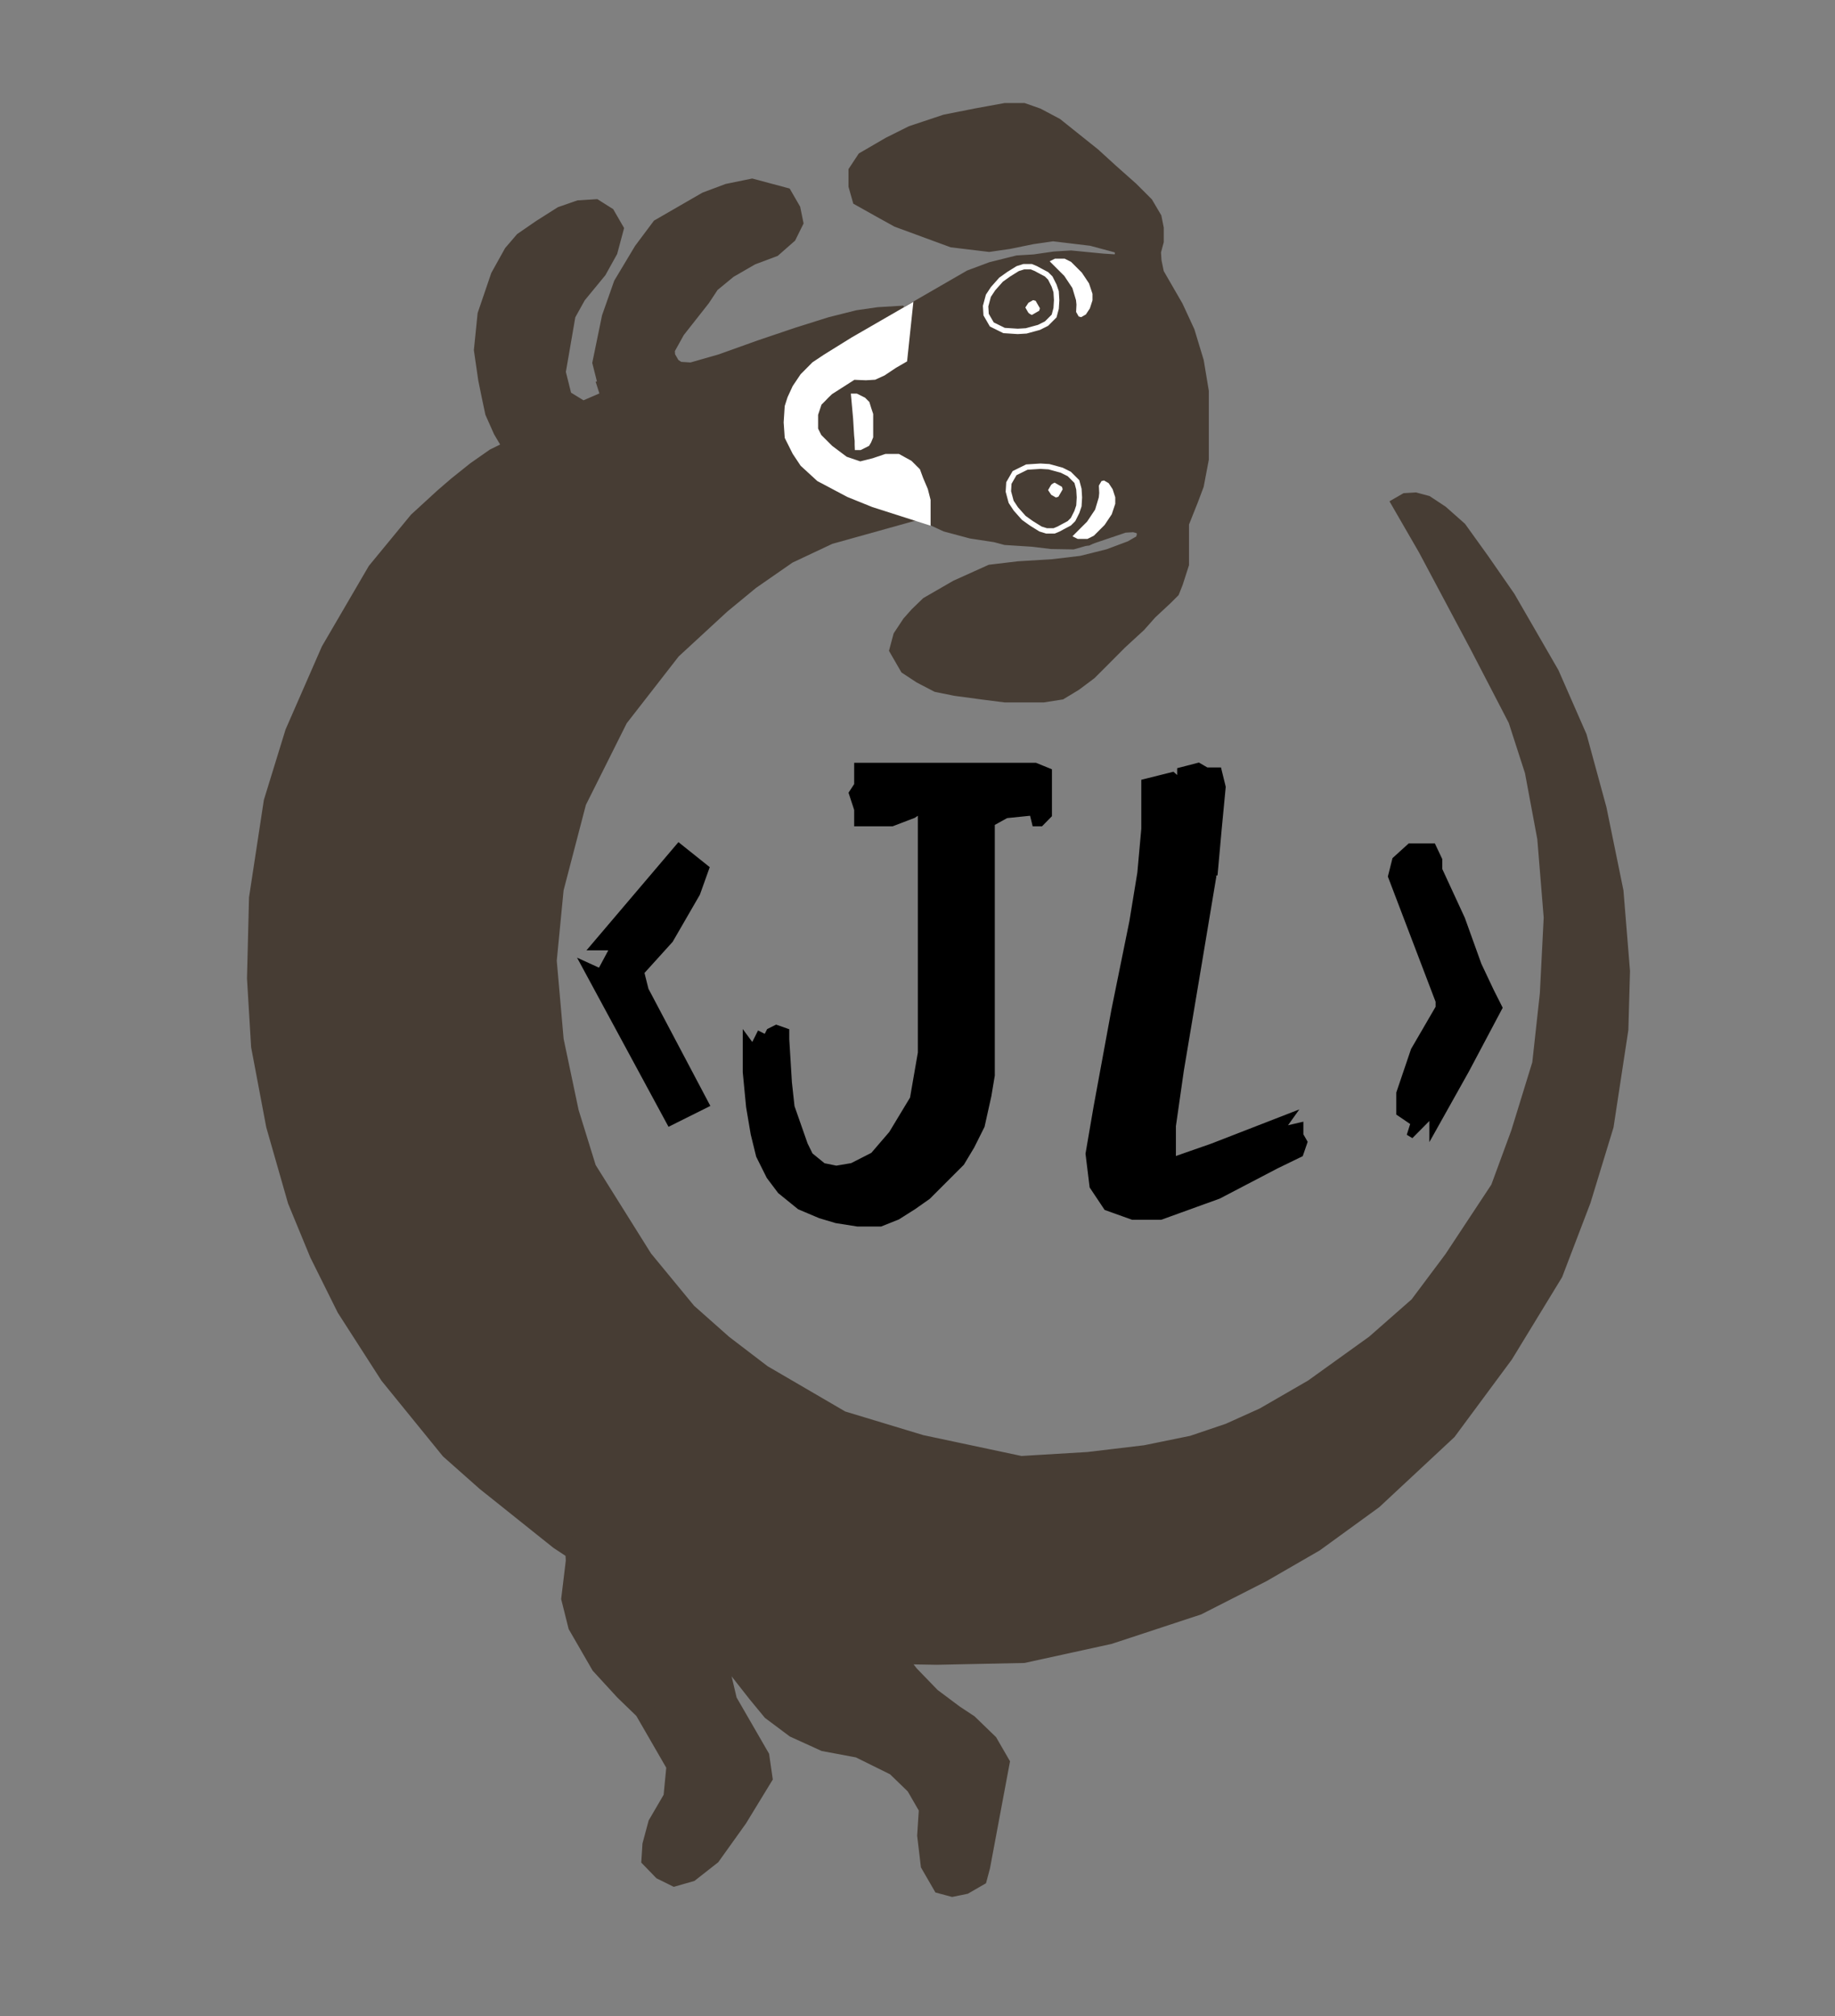 <svg width="273" height="300" viewBox="0 0 273 300" fill="none" xmlns="http://www.w3.org/2000/svg">
<rect x="0" y="0" width="273" height="300" fill="#808080" stroke="none"/>
<g clip-path="url(#clip0_217_197)">
<path d="M172.225 37.503L172.639 35.961L172.639 33.922L172.301 32.229L170.969 29.971L168.711 27.713L165.659 25L163.066 22.633L160.244 20.375L157.422 18.118L154.599 16.62L152.342 15.828L149.523 15.828L145.177 16.62L140.488 17.553L135.408 19.247L132.021 20.94L128.123 23.207L126.732 25.314L126.732 27.713L127.372 29.971L130.401 31.669L133.279 33.266L141.554 36.31L147.158 36.985L150.167 36.551L153.664 35.836L156.673 35.402L159.475 35.74L162.277 36.077L163.819 36.491L166.133 37.111L166.415 37.599L166.208 38.37L164.177 38.239L159.344 37.771L156.824 37.922L153.816 38.355L151.296 38.507L147.31 39.505L144.094 40.709L141.65 42.12L139.206 43.532L136.273 45.225L132.851 47.201L129.918 48.894L127.267 51.076L125.105 52.976L123.225 55.365L121.835 57.472L120.726 60.067L120.388 62.869L121.028 65.107L122.44 67.551L123.568 69.506L126.24 71.875L130.274 73.782L134.308 75.69L140.552 78.602L144.408 79.635L147.981 80.18L149.523 80.593L151.554 80.724L153.585 80.855L156.387 81.192L159.678 81.248L161.915 80.608L164.642 79.685L167.368 78.763L168.628 78.688L169.399 78.894L169.681 79.383L169.475 80.154L168.008 81.001L164.793 82.205L160.807 83.203L156.538 83.712L151.498 84.015L147.23 84.524L142.059 86.857L139.615 88.269L137.66 89.397L135.987 91.015L134.802 92.351L134.107 93.404L133.411 94.457L133.205 95.228L132.998 95.999L132.792 96.77L133.356 97.748L134.485 99.704L136.592 101.094L139.206 102.46L142.059 103.041L146.133 103.589L149.523 104.022L152.906 104.022L155.228 104.022L157.987 103.589L160.244 102.222L162.502 100.529L164.196 98.836L167.018 95.999L169.84 93.404L171.534 91.498L173.792 89.397L174.92 88.269L175.481 86.857L176.394 84.015L176.394 80.593L176.394 77.951L177.743 74.564L178.591 72.306L179.342 68.355L179.342 65.532L179.342 62.146L179.342 58.194L178.591 53.679L177.221 49.163L175.481 45.401L174.352 43.445L173.223 41.49L172.659 40.512L172.301 38.763L172.225 37.503Z" fill="#473D34" stroke="#473D34"/>
<path d="M130.717 47.202L134.496 46.975L129.681 49.784L128.552 50.349L126.294 52.042L123.722 54.577L121.778 56.558L120.085 59.38L118.956 62.203L118.758 64.46L119.52 66.718L120.085 68.412L120.649 69.54L121.778 71.234L122.907 72.363L124.6 73.492L126.858 74.621L129.116 75.75L133.632 75.75L134.761 76.314L123.299 79.512L117.151 82.409L111.567 86.285L107.202 89.883L99.864 96.656L91.962 106.817L85.753 119.235L82.366 132.217L81.325 142.942L82.366 154.796L84.624 165.521L87.243 173.981L95.634 187.386L102.181 195.338L107.523 200.075L113.354 204.53L125.147 211.409L136.995 214.997L151.852 218.151L161.931 217.547L170.468 216.528L177.463 215.097L182.916 213.252L188.087 210.919L195.419 206.685L204.632 200.063L211.118 194.363L216.268 187.479L223.222 176.946L226.266 168.671L229.441 158.364L230.585 147.927L231.164 136.512L230.201 124.684L228.336 114.681L225.852 106.99L220.131 95.954L212.435 81.495L208.766 75.14L209.255 74.858L210.515 74.782L212.057 75.196L214.164 76.587L216.835 78.955L220.146 83.561L224.022 89.145L230.513 100.388L234.616 109.752L237.534 120.451L240.039 132.692L241.002 144.52L240.76 153.133L238.583 167.425L235.202 178.503L231.049 189.373L223.682 201.448L215.261 212.828L204.244 223.099L195.521 229.439L187.699 233.955L178.129 238.829L164.986 243.158L152.256 245.945L139.374 246.213L132.793 246.102L135.257 249.241L138.493 252.588L141.935 255.163L144.041 256.554L146.995 259.411L148.688 262.344L145.816 277.69L145.403 279.232L143.447 280.361L141.699 280.719L140.156 280.306L138.463 277.373L137.954 273.104L138.216 269.042L136.24 265.62L133.287 262.763L127.814 260.057L122.699 259.099L118.279 257.089L114.837 254.513L112.654 251.863L110.19 248.723L108.985 245.508L108.759 241.728L108.194 240.75L107.423 240.544L105.674 240.902L106.823 247.408L108.179 253.143L112.977 261.453L113.411 264.462L109.727 270.499L105.761 276.048L102.621 278.512L100.383 279.153L98.559 278.25L96.941 276.577L97.072 274.546L97.899 271.462L100.192 267.531L100.66 262.698L98.12 258.299L95.862 254.388L92.909 251.53L89.391 247.695L86.004 241.829L85.007 237.843L85.682 232.239L85.606 230.979L85.324 230.49L83.217 229.099L72.326 220.396L66.984 215.659L57.973 204.567L51.557 194.583L47.531 186.48L44.275 178.583L41.074 167.395L38.852 155.642L38.247 145.563L38.544 133.659L40.721 119.367L43.895 109.061L49.232 96.855L56.111 85.062L62.239 77.613L66.074 74.095L68.058 72.384L70.88 70.126L73.648 68.189L76.525 66.778L74.832 63.917L73.648 61.249L73.138 58.837L72.63 56.345L72.009 52.064L72.534 46.901L74.469 41.221L76.388 37.771L77.946 35.955L80.572 34.145L83.653 32.19L86.217 31.297L88.475 31.157L90.112 32.19L91.241 34.145L90.415 37.23L88.817 40.107L85.753 43.832L84.155 46.709L83.405 51.053L82.654 55.398L83.652 59.384L86.685 61.249L88.852 60.317L91.019 59.384L89.649 53.966L91.019 47.309L92.748 42.4L95.736 37.416L98.311 33.974L101.733 31.998L105.155 30.023L108.371 28.818L111.868 28.102L114.181 28.722L116.494 29.342L117.623 31.297L117.981 33.046L117.079 34.87L114.917 36.77L111.702 37.975L108.28 39.951L105.629 42.133L104.238 44.239L102.359 46.628L100.479 49.017L98.881 51.895L98.957 53.155L99.522 54.133L99.804 54.621L100.857 55.317L102.888 55.448L107.363 54.168L113.305 52.041L118.758 50.196L123.722 48.634L127.708 47.636L130.717 47.202Z" fill="#473D34"/>
<path d="M91.019 59.384L89.649 53.966L91.019 47.309L92.748 42.4L95.736 37.416L98.311 33.974L101.733 31.998L105.155 30.023L108.371 28.818L111.868 28.102L114.181 28.722L116.494 29.342L117.623 31.297L117.981 33.046L117.079 34.87L114.917 36.77L111.702 37.975L108.28 39.951L105.629 42.133L104.238 44.239L102.359 46.628L100.479 49.017L98.881 51.895L98.957 53.155L99.522 54.133L99.804 54.621L100.857 55.317L102.888 55.448L107.363 54.168L113.305 52.041L118.758 50.196L123.722 48.634L127.708 47.636L130.717 47.202L134.496 46.975L129.681 49.784L128.552 50.349L126.294 52.042L123.722 54.577L121.778 56.558L120.085 59.38L118.956 62.203L118.758 64.46L119.52 66.718L120.085 68.412L120.649 69.54L121.778 71.234L122.907 72.363L124.6 73.492L126.858 74.621L129.116 75.75L133.632 75.75L134.761 76.314L123.299 79.512L117.151 82.409L111.567 86.285L107.202 89.883L99.864 96.656L91.962 106.817L85.753 119.235L82.366 132.217L81.325 142.942L82.366 154.796L84.624 165.521L87.243 173.981L95.634 187.386L102.181 195.338L107.523 200.075L113.354 204.53L125.147 211.409L136.995 214.997L151.852 218.152L161.931 217.547L170.468 216.528L177.463 215.097L182.916 213.252L188.087 210.919L195.419 206.685L204.632 200.063L211.118 194.363L216.268 187.479L223.222 176.946L226.266 168.671L229.441 158.364L230.585 147.927L231.164 136.512L230.201 124.684L228.336 114.681L225.852 106.99L220.131 95.954L212.435 81.495L208.766 75.14L209.255 74.858L210.515 74.782L212.057 75.196L214.164 76.587L216.835 78.955L220.146 83.561L224.022 89.145L230.513 100.388L234.616 109.752L237.534 120.451L240.039 132.692L241.002 144.52L240.76 153.133L238.583 167.425L235.202 178.503L231.049 189.373L223.682 201.448L215.261 212.828L204.244 223.099L195.521 229.439L187.699 233.955L178.129 238.829L164.986 243.158L152.256 245.945L139.374 246.213L132.793 246.102L135.257 249.241L138.493 252.588L141.935 255.163L144.041 256.554L146.995 259.411L148.688 262.344L145.816 277.69L145.403 279.232L143.447 280.361L141.699 280.719L140.156 280.306L138.463 277.373L137.954 273.104L138.216 269.042L136.24 265.62L133.287 262.763L127.814 260.057L122.699 259.099L118.279 257.089L114.837 254.513L112.654 251.863L110.19 248.723L108.985 245.508L108.759 241.728L108.194 240.75L107.423 240.544L105.674 240.902L106.823 247.408L108.179 253.143L112.977 261.453L113.411 264.462L109.727 270.499L105.761 276.048L102.621 278.512L100.383 279.153L98.559 278.25L96.941 276.577L97.072 274.546L97.899 271.462L100.192 267.531L100.66 262.698L98.12 258.299L95.862 254.388L92.909 251.53L89.391 247.695L86.004 241.829L85.007 237.843L85.682 232.239L85.606 230.979L85.324 230.49L83.217 229.099L72.326 220.396L66.984 215.659L57.973 204.567L51.557 194.583L47.531 186.48L44.275 178.583L41.074 167.395L38.852 155.642L38.247 145.563L38.544 133.659L40.721 119.367L43.895 109.061L49.232 96.855L56.111 85.062L62.239 77.613L66.074 74.095L68.058 72.384L70.88 70.126L73.648 68.189L76.525 66.778L74.832 63.917L73.648 61.249L73.138 58.837L72.63 56.345L72.009 52.064L72.534 46.901L74.469 41.221L76.388 37.771L77.946 35.955L80.572 34.145L83.653 32.19L86.217 31.297L88.475 31.157L90.112 32.19L91.241 34.145L90.415 37.23L88.817 40.107L85.753 43.832L84.155 46.709L83.405 51.053L82.654 55.398L83.652 59.384L86.685 61.249M91.019 59.384L90.044 56.345M91.019 59.384L86.685 61.249M86.685 61.249L88.852 60.317" stroke="#473D34" stroke-width="3"/>
<path d="M131.376 48.091L135.287 45.833L134.48 53.468L133.045 54.3L131.352 55.429L130.081 56.008L128.821 56.084L126.976 56.008L123.471 58.251L122.885 58.816L122.342 59.38L121.777 59.945L121.213 61.638L121.213 62.767L121.213 63.896L121.777 65.025L122.342 65.589L123.471 66.718L125.729 68.412L127.965 69.172L129.955 68.672L131.815 68.043L133.609 68.043L135.303 68.976L136.432 70.105L136.875 71.313L137.561 72.927L137.948 74.438L137.948 75.749L137.948 77.537L129.955 74.982L126.271 73.492L121.887 71.168L119.498 68.976L118.369 67.283L117.24 65.025L117.089 62.857L117.24 60.509L117.633 59.284L118.369 57.687L119.498 56.008L121.191 54.3L122.885 53.171L126.976 50.631L131.376 48.091Z" fill="white" stroke="white"/>
<path d="M127.168 62.252L126.857 58.816L127.422 58.816L128.551 59.38L129.115 59.944L129.376 60.787L129.658 61.638L129.658 62.767L129.658 63.331L129.658 63.896L129.658 64.46L129.658 65.025L129.376 65.713L129.115 66.154L127.986 66.718L127.422 66.718L127.4 66.154L127.4 65.589L127.319 64.772L127.168 62.252Z" fill="white" stroke="white" stroke-width="0.5"/>
<path d="M157.389 40.814L156.825 40.249L156.26 39.685L155.696 39.12L155.696 38.556L156.825 37.992L157.389 37.992L158.518 37.992L159.647 38.556L160.212 39.12L161.341 40.249L162.469 41.943L163.034 43.636L163.034 44.765L162.599 46.11L161.903 47.163L160.925 47.728L160.154 47.521L159.59 46.543L159.647 45.33L159.59 44.765L159.083 43.072L157.954 41.378L157.389 40.814Z" fill="white" stroke="#473D34"/>
<path d="M155.696 40.814L154.661 40.264L154.117 39.967L153.438 39.685L152.873 39.685L152.309 39.685L151.41 39.967L150.051 40.814L148.926 41.62L147.741 42.955L147.046 44.009L146.633 45.551L146.708 46.811L147.555 48.277L149.379 49.179L151.41 49.31L152.67 49.235L154.567 48.716L155.696 48.152L156.824 47.023L157.125 45.894L157.201 44.664L157.125 43.404L156.824 42.507L156.26 41.378L155.696 40.814Z" stroke="white" stroke-width="0.8"/>
<path d="M152.65 44.684L153.628 44.12L154.399 44.326L154.963 45.304L155.246 45.793L155.039 46.564L154.061 47.128L153.572 47.41C153.315 47.342 152.745 47.106 152.519 46.715L151.955 45.737L152.65 44.684Z" fill="white" stroke="#473D34"/>
<path d="M160.776 77.865L160.212 78.43L159.647 78.994L159.083 79.559L159.083 80.123L160.212 80.688L160.776 80.688L161.905 80.688L163.034 80.123L163.598 79.559L164.727 78.43L165.856 76.737L166.421 75.043L166.421 73.914L165.985 72.57L165.29 71.516L164.312 70.952L163.541 71.158L162.977 72.136L163.034 73.35L162.977 73.914L162.469 75.608L161.341 77.301L160.776 77.865Z" fill="white" stroke="#473D34"/>
<path d="M159.082 77.865L158.047 78.415L157.504 78.712L156.824 78.995L156.26 78.995L155.696 78.995L154.797 78.712L153.438 77.865L152.312 77.06L151.128 75.724L150.432 74.671L150.019 73.129L150.095 71.869L150.942 70.402L152.766 69.5L154.797 69.369L156.057 69.445L157.953 69.963L159.082 70.528L160.211 71.656L160.512 72.785L160.587 74.016L160.512 75.276L160.211 76.172L159.647 77.301L159.082 77.865Z" stroke="white" stroke-width="0.8"/>
<path d="M156.037 73.995L157.015 74.56L157.786 74.353L158.35 73.376L158.632 72.887L158.426 72.116L157.448 71.551L156.959 71.269C156.702 71.338 156.132 71.573 155.906 71.964L155.341 72.942L156.037 73.995Z" fill="white" stroke="#473D34"/>
<path d="M127.579 116.817V114H138.632H143.763H150.868H154.026L156 114.805V118.024V121.243L154.816 122.45H154.026L153.632 120.84L149.684 121.243L147.5 122.45V129.5V136V146V155.5V160L147 163L146 167.5L144.5 170.5L143 173L140 176L138 178L135.868 179.5L133.5 181L131 182H127.579L124.421 181.5L122.053 180.793L119 179.5L116.132 177.172L114.5 175L112.974 171.941L112.184 168.722L111.5 164.698L111 159.5V154.639L112 156L113 154L114 154.5L114.5 153.5L115.5 153L116.921 153.5V154.639L117.316 161.077L117.711 164.698L119.684 170.331L120.474 171.941L122.447 173.55L124.421 173.953L126.789 173.55L129.947 171.941L132.711 168.722L135.868 163.491L137.053 156.651V150.615V140.556V133.314V126.473V122.928V120.438L135.868 121.243L132.711 122.45H129.947H127.579V120.438L126.789 118.024L127.579 116.817Z" fill="black" stroke="black"/>
<path d="M88.333 140.909L101 126L105 129.195L103.667 132.922L99.667 139.844L95.333 144.636L96 147.299L105 164.338L99.667 167L87 143.571L89.333 144.636L91.333 140.909H88.333Z" fill="black" stroke="black"/>
<path d="M214.077 148.966L207 130.398L207.615 127.955L209.769 126H213.154L214.077 127.955V129.42L217.462 136.75L219.923 143.591L221.769 147.5L223 149.943L218.077 159.227L213.154 168.023V165.58L209.769 169L210.385 167.045L208.231 165.58V164.602V162.648L210.385 156.295L214.077 149.943V148.966Z" fill="black" stroke="black"/>
<path d="M174.444 115.381L170.296 116.418V119.18V123.325L169.704 129.887L168.519 137.139L165.852 150.263L163.185 164.768L162 171.675L162.593 176.51L164.667 179.619L168.519 181H172.667L181.259 177.892L189.852 173.402L193.407 171.675L194 169.948L193.407 168.912V167.531L190.444 168.222L191.926 166.149L188.37 167.531L180.37 170.639L174.444 172.711V170.639V167.531L175.63 159.242L178.296 143.356L180.37 130.923L177.407 131.268L180.667 129.887L181.259 123.325L181.852 117.108L181.259 114.691H179.481L178.296 114L175.63 114.691V116.418L174.444 115.381Z" fill="black" stroke="black"/>
</g>
<defs>
<clipPath id="clip0_217_197">
<rect width="273" height="300" fill="white"/>
</clipPath>
</defs>
</svg>
